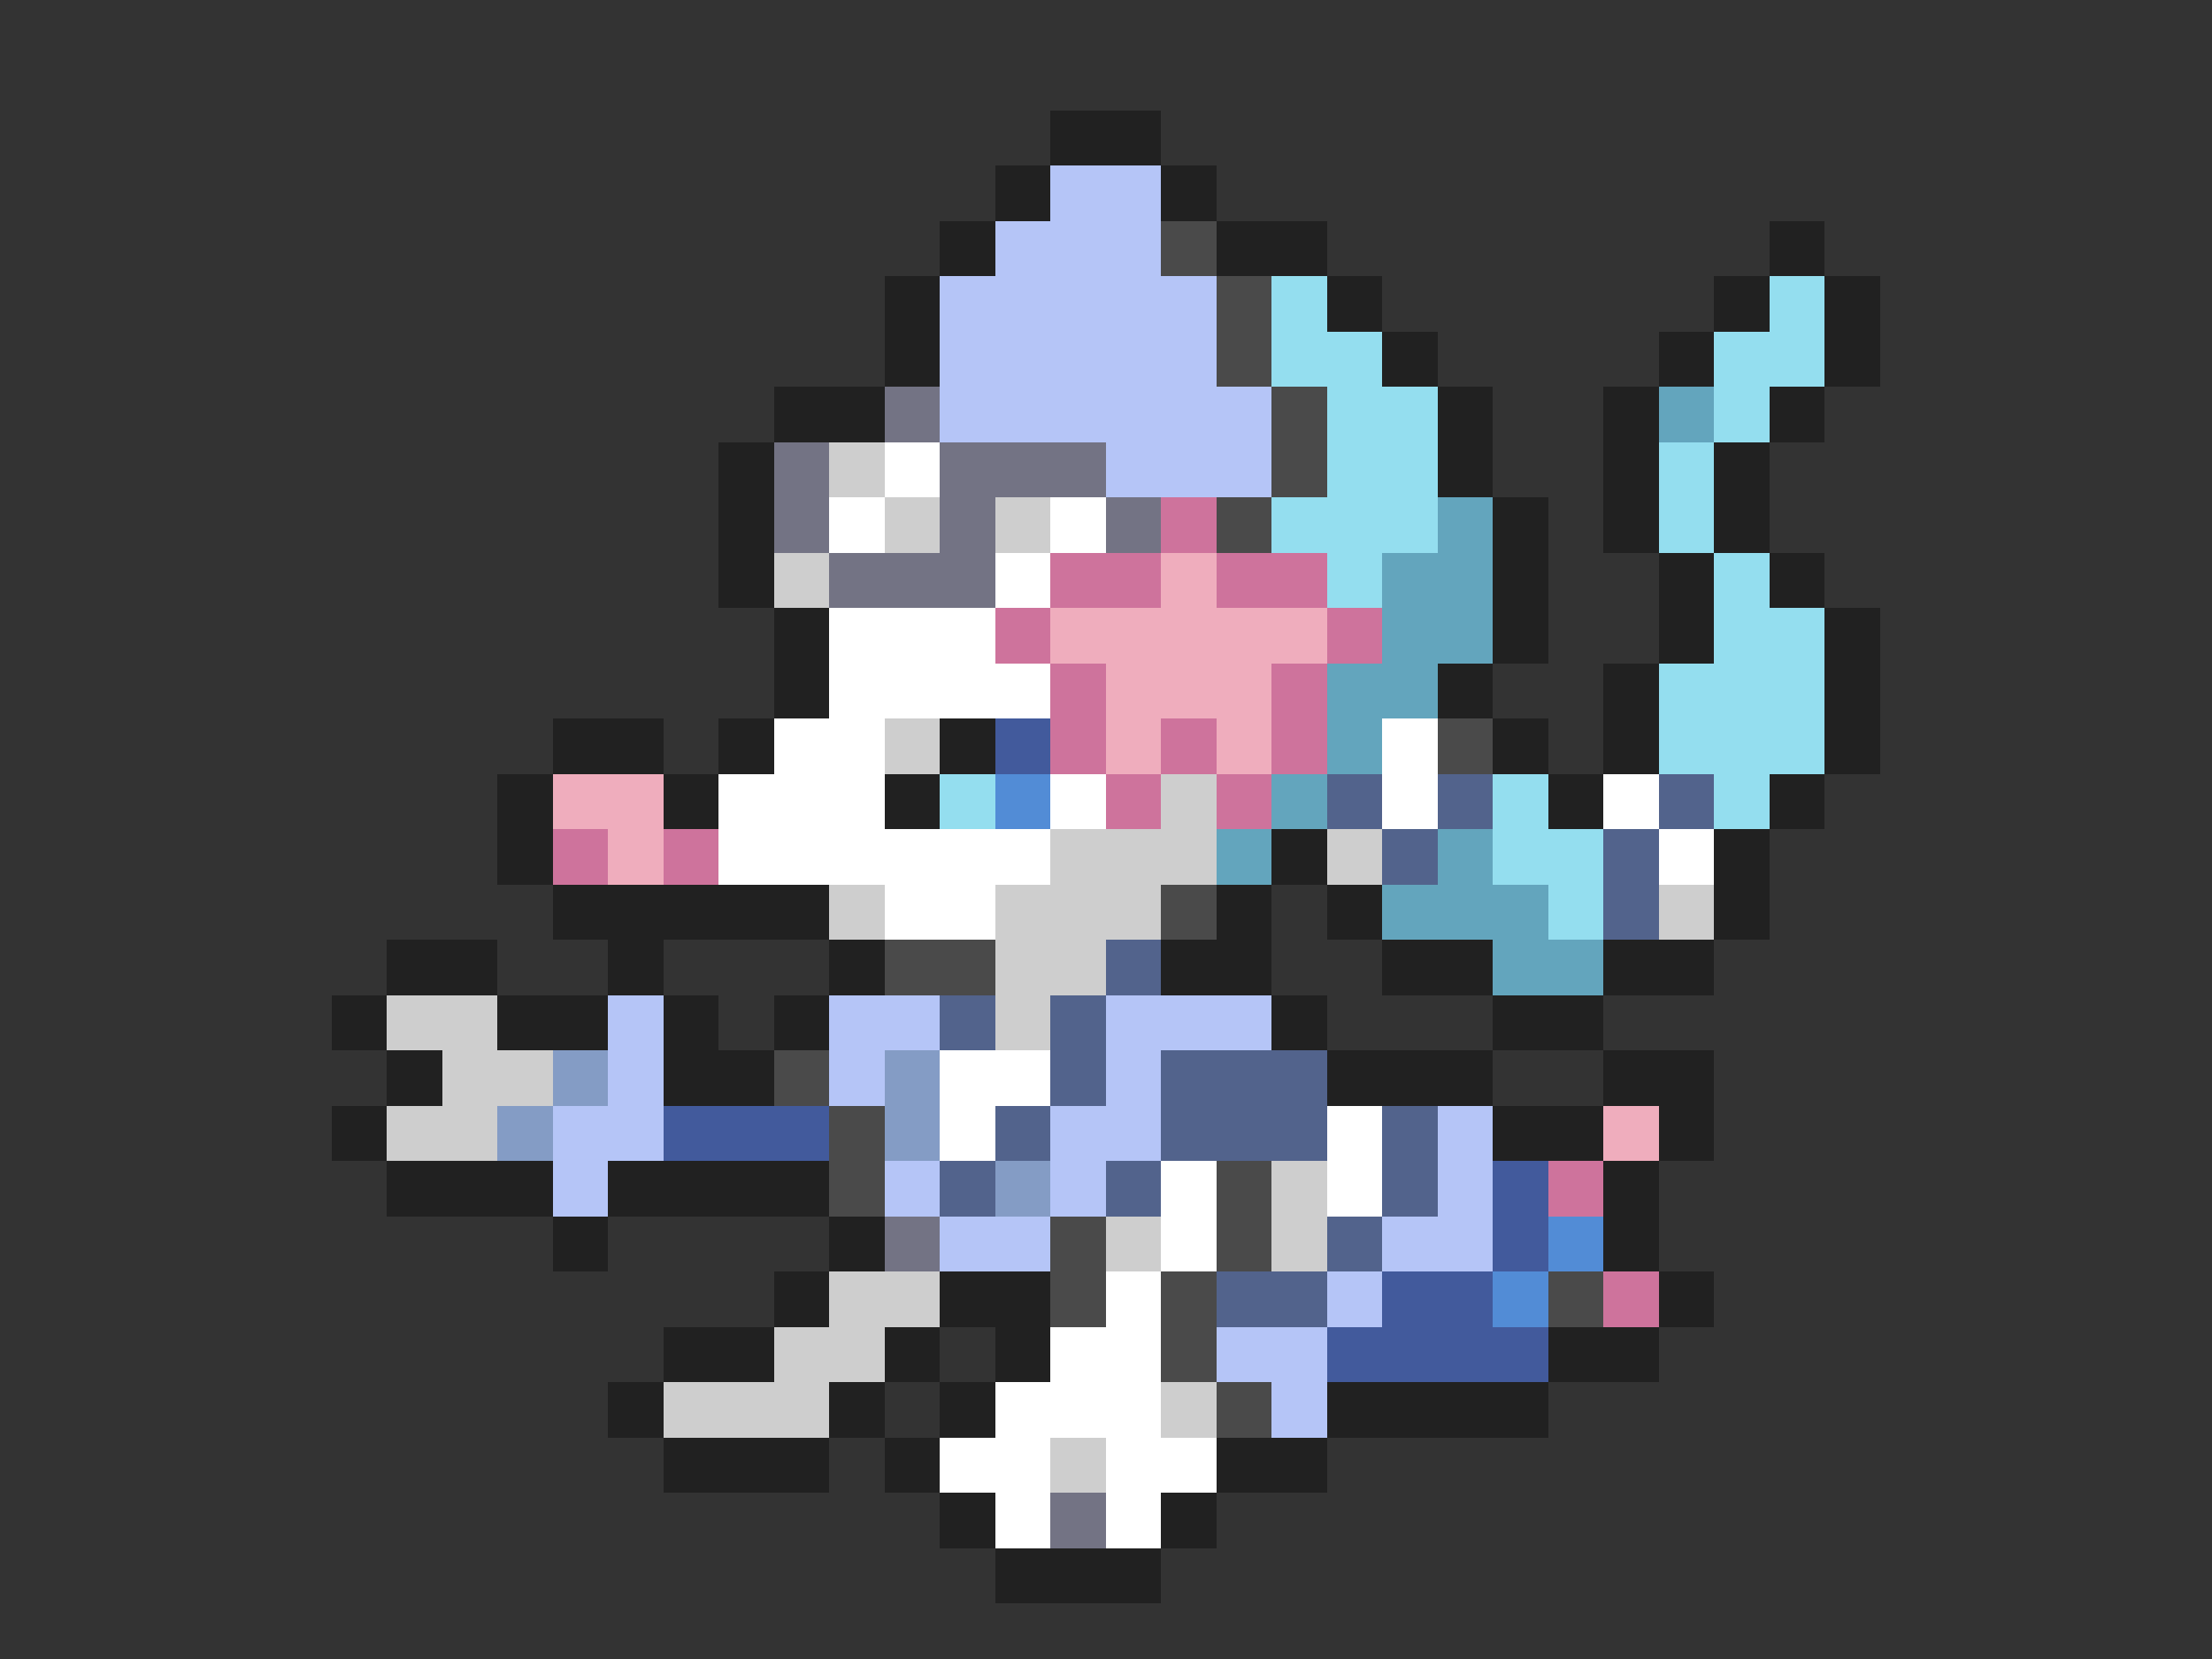 <svg xmlns="http://www.w3.org/2000/svg" viewBox="0 -0.5 40 30" shape-rendering="crispEdges">
<rect x="0" y="-0.5" width="40" height="30" fill="#333333" stroke="none"/>
<path stroke="#212121" d="M19 2h2M18 3h1M21 3h1M17 4h1M22 4h2M32 4h1M16 5h1M24 5h1M31 5h1M33 5h1M16 6h1M25 6h1M30 6h1M33 6h1M14 7h2M26 7h1M29 7h1M32 7h1M13 8h1M26 8h1M29 8h1M31 8h1M13 9h1M27 9h1M29 9h1M31 9h1M13 10h1M27 10h1M30 10h1M32 10h1M14 11h1M27 11h1M30 11h1M33 11h1M14 12h1M26 12h1M29 12h1M33 12h1M10 13h2M13 13h1M17 13h1M27 13h1M29 13h1M33 13h1M9 14h1M12 14h1M16 14h1M28 14h1M32 14h1M9 15h1M23 15h1M31 15h1M10 16h5M22 16h1M24 16h1M31 16h1M7 17h2M11 17h1M15 17h1M21 17h2M25 17h2M29 17h2M6 18h1M9 18h2M12 18h1M14 18h1M23 18h1M27 18h2M7 19h1M12 19h2M24 19h3M29 19h2M6 20h1M27 20h2M30 20h1M7 21h3M11 21h4M29 21h1M10 22h1M15 22h1M29 22h1M14 23h1M17 23h2M30 23h1M12 24h2M16 24h1M18 24h1M28 24h2M11 25h1M15 25h1M17 25h1M24 25h4M12 26h3M16 26h1M22 26h2M17 27h1M21 27h1M18 28h3" />
<path stroke="#b5c5f7" d="M19 3h2M18 4h3M17 5h5M17 6h5M17 7h6M20 8h3M11 18h1M15 18h2M20 18h3M11 19h1M15 19h1M20 19h1M10 20h2M19 20h2M26 20h1M10 21h1M16 21h1M19 21h1M26 21h1M17 22h2M25 22h2M24 23h1M22 24h2M23 25h1" />
<path stroke="#4a4a4a" d="M21 4h1M22 5h1M22 6h1M23 7h1M23 8h1M22 9h1M26 13h1M21 16h1M16 17h2M14 19h1M15 20h1M15 21h1M22 21h1M19 22h1M22 22h1M19 23h1M21 23h1M28 23h1M21 24h1M22 25h1" />
<path stroke="#94deef" d="M23 5h1M32 5h1M23 6h2M31 6h2M24 7h2M31 7h1M24 8h2M30 8h1M23 9h3M30 9h1M24 10h1M31 10h1M31 11h2M30 12h3M30 13h3M17 14h1M27 14h1M31 14h1M27 15h2M28 16h1" />
<path stroke="#737384" d="M16 7h1M14 8h1M17 8h3M14 9h1M17 9h1M20 9h1M15 10h3M16 22h1M19 27h1" />
<path stroke="#63a5bd" d="M30 7h1M26 9h1M25 10h2M25 11h2M24 12h2M24 13h1M23 14h1M22 15h1M26 15h1M25 16h3M27 17h2" />
<path stroke="#cecece" d="M15 8h1M16 9h1M18 9h1M14 10h1M16 13h1M21 14h1M19 15h3M24 15h1M15 16h1M18 16h3M30 16h1M18 17h2M7 18h2M18 18h1M8 19h2M7 20h2M23 21h1M20 22h1M23 22h1M15 23h2M14 24h2M12 25h3M21 25h1M19 26h1" />
<path stroke="#ffffff" d="M16 8h1M15 9h1M19 9h1M18 10h1M15 11h3M15 12h4M14 13h2M25 13h1M13 14h3M19 14h1M25 14h1M29 14h1M13 15h6M30 15h1M16 16h2M17 19h2M17 20h1M24 20h1M21 21h1M24 21h1M21 22h1M20 23h1M19 24h2M18 25h3M17 26h2M20 26h2M18 27h1M20 27h1" />
<path stroke="#ce739c" d="M21 9h1M19 10h2M22 10h2M18 11h1M24 11h1M19 12h1M23 12h1M19 13h1M21 13h1M23 13h1M20 14h1M22 14h1M10 15h1M12 15h1M28 21h1M29 23h1" />
<path stroke="#efadbd" d="M21 10h1M19 11h5M20 12h3M20 13h1M22 13h1M10 14h2M11 15h1M29 20h1" />
<path stroke="#425a9c" d="M18 13h1M12 20h3M27 21h1M27 22h1M25 23h2M24 24h4" />
<path stroke="#528cd6" d="M18 14h1M28 22h1M27 23h1" />
<path stroke="#52638c" d="M24 14h1M26 14h1M30 14h1M25 15h1M29 15h1M29 16h1M20 17h1M17 18h1M19 18h1M19 19h1M21 19h3M18 20h1M21 20h3M25 20h1M17 21h1M20 21h1M25 21h1M24 22h1M22 23h2" />
<path stroke="#849cc5" d="M10 19h1M16 19h1M9 20h1M16 20h1M18 21h1" />
</svg>